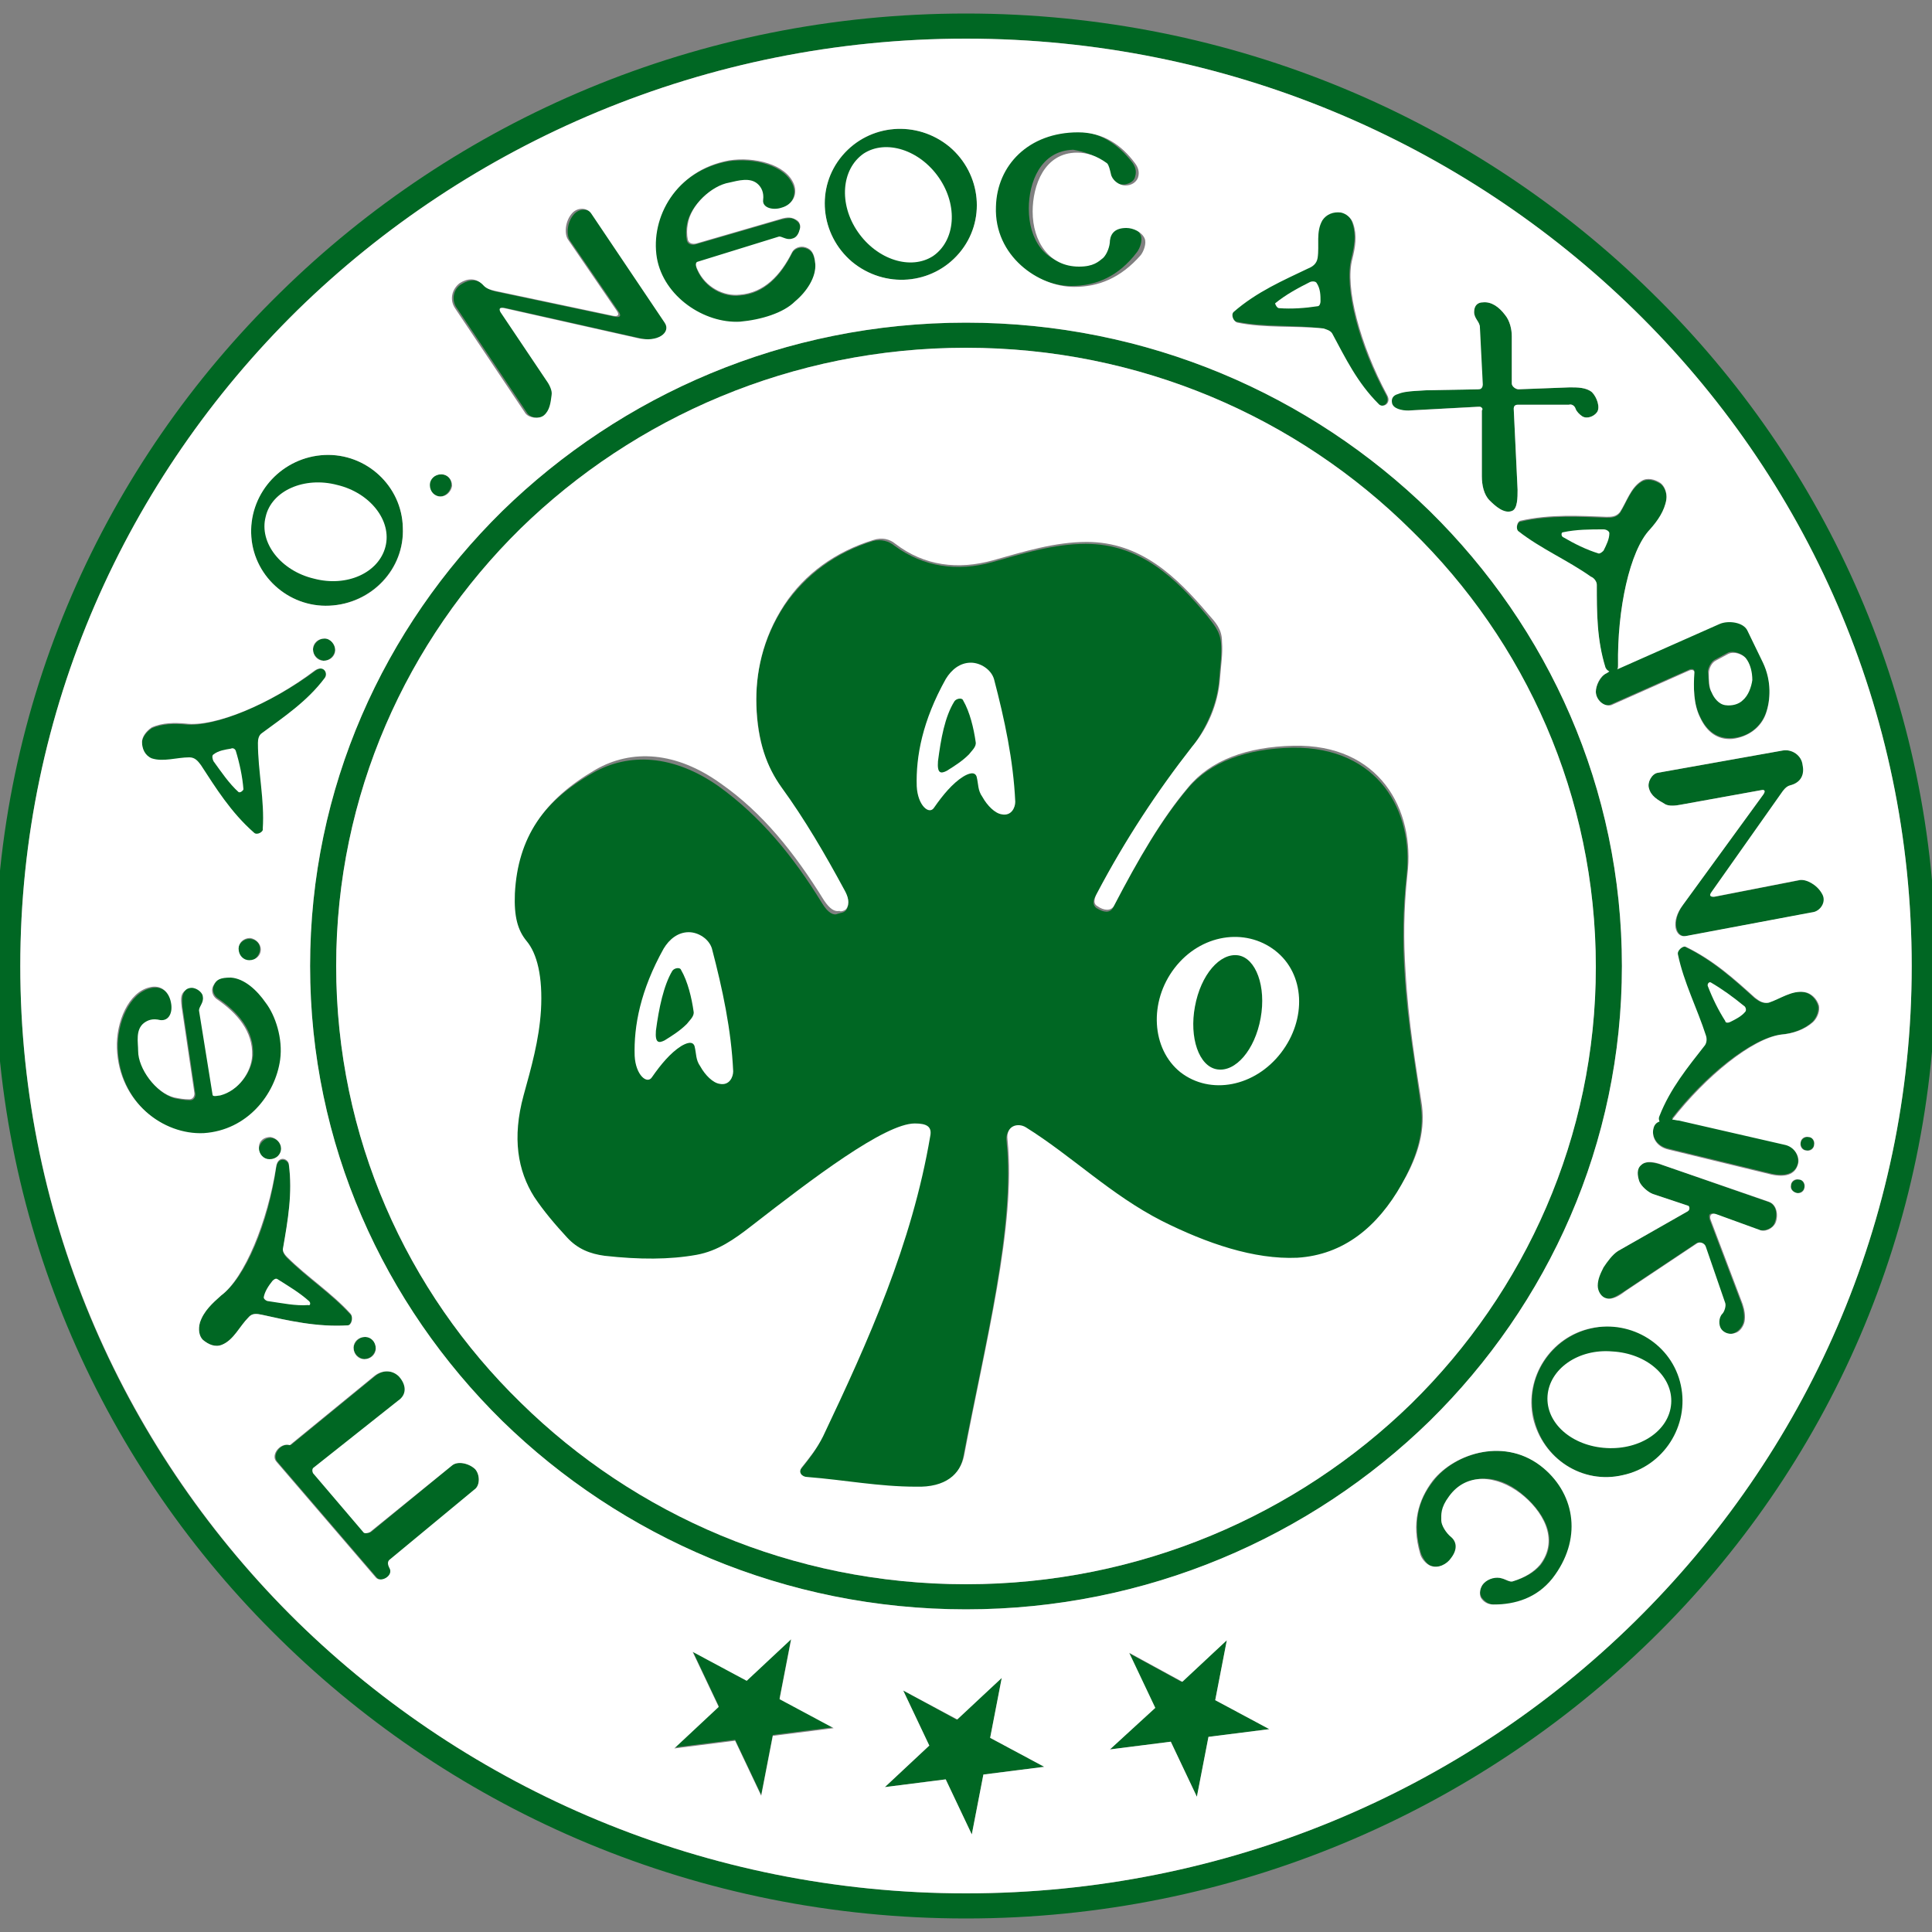 <?xml version="1.0" encoding="utf-8"?>
<!-- Generator: Adobe Illustrator 21.1.0, SVG Export Plug-In . SVG Version: 6.00 Build 0)  -->
<svg version="1.1"
	 id="svg2" xmlns:cc="http://creativecommons.org/ns#" xmlns:dc="http://purl.org/dc/elements/1.1/" xmlns:rdf="http://www.w3.org/1999/02/22-rdf-syntax-ns#" xmlns:svg="http://www.w3.org/2000/svg"
	 xmlns="http://www.w3.org/2000/svg" xmlns:xlink="http://www.w3.org/1999/xlink" x="0px" y="0px" viewBox="0 0 200 200"
	 style="enable-background:new 0 0 200 200;" xml:space="preserve">
<rect x="0" y="0" width="200" height="200" fill="#808080" stroke="none"/>
<style type="text/css">
	.st0{fill:#006723;}
	.st1{fill:#FFFFFF;}
</style>
<g>
	<path id="path5" class="st0" d="M46.8,151.7c0.6-0.5,1.8-0.2,2.4,0.4c0.5,0.5,0.5,1.6,0,2.1l-8.7,7.2c-0.3,0.2-0.3,0.5-0.1,0.9
		c0.5,0.8-0.9,1.6-1.4,1l-10.3-12c-0.6-0.7,0.4-2,1.4-1.7l8.8-7.2c0.8-0.6,1.8-0.6,2.5,0.1c0.8,0.9,0.8,1.9-0.1,2.5l-8.7,6.9
		c-0.2,0.1-0.2,0.4-0.1,0.6l5.2,6.1c0.1,0.2,0.5,0.1,0.7,0L46.8,151.7z"/>
	<path id="path7" class="st0" d="M37.8,138.4c-0.6,0-1.1,0.5-1.2,1.1c0,0.6,0.5,1.1,1.1,1.2c0.6,0,1.1-0.5,1.2-1.1
		C38.9,138.9,38.4,138.4,37.8,138.4z"/>
	<path id="path9" class="st0" d="M28,117.8c-0.6,0-1.1,0.5-1.2,1.1s0.5,1.1,1.1,1.2c0.6,0,1.1-0.5,1.2-1.1
		C29.1,118.3,28.6,117.8,28,117.8z"/>
	<path id="path11" class="st0" d="M25.8,97.2c-0.6,0-1.1,0.5-1.2,1.1c0,0.6,0.5,1.1,1.1,1.2c0.6,0,1.1-0.5,1.2-1.1
		C27,97.7,26.5,97.2,25.8,97.2z"/>
	<path id="path13" class="st0" d="M33.6,66.1c-0.6,0-1.1,0.5-1.2,1.1c0,0.6,0.5,1.1,1.1,1.2c0.6,0,1.1-0.5,1.2-1.1
		C34.7,66.7,34.2,66.1,33.6,66.1z"/>
	<path id="path15" class="st0" d="M45.6,49.1c-0.6,0-1.1,0.5-1.2,1.1c0,0.6,0.5,1.1,1.1,1.2c0.6,0,1.1-0.5,1.2-1.1
		C46.8,49.6,46.3,49.1,45.6,49.1z"/>
	<path id="path17" class="st0" d="M28.6,120.8c0.2-1.1,1.2-0.8,1.3-0.2c0.4,3-0.1,5.8-0.6,8.7c-0.1,0.3,0.2,0.7,0.4,0.9
		c2.1,2.1,4.6,3.7,6.6,5.9c0.3,0.3,0,1.1-0.3,1.1c-3.2,0.2-6.2-0.5-8.9-1.1c-0.5-0.1-1-0.2-1.4,0.3c-0.9,0.9-1.5,2.3-2.7,2.8
		c-0.7,0.3-1.4,0-2-0.5c-0.4-0.4-0.5-1.1-0.3-1.8c0.4-1.2,1.3-2,2.2-2.8C25.4,132.3,27.8,126.6,28.6,120.8L28.6,120.8z M28.2,132.7
		c0.1-0.2,0.4-0.3,0.5-0.2c1.2,0.6,2.3,1.4,3.3,2.3c0.1,0.1,0.1,0.5-0.1,0.5c-1.4,0-2.8-0.2-4.1-0.4c-0.2,0-0.5-0.2-0.5-0.4
		C27.4,133.7,27.8,133.2,28.2,132.7z"/>
	<path id="path19" class="st0" d="M32.7,69.4c0.9-0.6,1.4,0.3,1,0.8c-1.8,2.4-4.2,4-6.5,5.7c-0.3,0.2-0.4,0.6-0.4,1
		c0,3,0.7,5.9,0.5,8.9c0,0.4-0.7,0.8-1,0.5c-2.4-2.1-4-4.7-5.5-7c-0.3-0.4-0.6-0.8-1.2-0.8c-1.3,0-2.7,0.5-3.9,0.1
		c-0.7-0.3-1-1-1-1.7c0-0.5,0.4-1.1,1-1.5c1.1-0.5,2.4-0.5,3.5-0.4C22.2,75.3,28,72.9,32.7,69.4L32.7,69.4z M23.9,77.5
		c0.2,0,0.5,0,0.5,0.2c0.4,1.3,0.7,2.6,0.8,4c0,0.2-0.3,0.4-0.4,0.3c-1-0.9-1.8-2.1-2.6-3.2c-0.1-0.2-0.2-0.5,0-0.7
		C22.6,77.7,23.3,77.6,23.9,77.5L23.9,77.5z"/>
	<path id="path21" class="st0" d="M143.5,40.9c0.5,0.9-0.5,1.4-0.9,0.9c-2.2-2.2-3.4-4.7-4.8-7.3c-0.2-0.3-0.6-0.4-0.9-0.5
		c-2.9-0.4-6-0.1-8.9-0.7c-0.4-0.1-0.7-0.8-0.4-1.1c2.4-2.1,5.2-3.3,7.7-4.5c0.5-0.2,0.9-0.5,1-1.1c0.2-1.3-0.2-2.7,0.5-3.9
		c0.4-0.6,1.1-0.9,1.9-0.8c0.5,0.1,1.1,0.5,1.3,1.2c0.4,1.2,0.2,2.4-0.1,3.6C139.1,29.8,140.7,35.8,143.5,40.9L143.5,40.9z
		 M136.7,31.2c0,0.2-0.1,0.4-0.3,0.5c-1.3,0.2-2.7,0.3-4,0.2c-0.2,0-0.4-0.4-0.2-0.5c1.1-0.9,2.3-1.5,3.6-2.2
		c0.2-0.1,0.6-0.1,0.7,0.1C136.7,29.9,136.7,30.5,136.7,31.2z"/>
	<path id="path23" class="st0" d="M167.5,68.8c0,1.1-1.1,1-1.3,0.4c-0.9-2.9-0.9-5.7-0.9-8.6c0-0.3-0.3-0.7-0.6-0.8
		c-2.4-1.7-5.2-2.9-7.5-4.7c-0.3-0.2-0.2-1,0.2-1.1c3.1-0.7,6.2-0.5,8.9-0.4c0.5,0,1,0,1.4-0.5c0.7-1.1,1.1-2.5,2.2-3.2
		c0.6-0.4,1.4-0.2,2,0.2c0.4,0.3,0.7,1,0.6,1.7c-0.2,1.2-0.9,2.2-1.7,3.1C168.8,56.9,167.4,62.9,167.5,68.8z M166,57
		c-0.1,0.2-0.3,0.4-0.5,0.3c-1.3-0.4-2.5-1-3.7-1.7c-0.2-0.1-0.2-0.5,0-0.5c1.3-0.3,2.8-0.3,4.2-0.3c0.2,0,0.5,0.1,0.6,0.4
		C166.6,55.8,166.3,56.4,166,57L166,57z"/>
	<path id="path25" class="st0" d="M172.9,116c-0.7,0.8-1.5,0.1-1.2-0.5c1.1-2.8,2.9-5,4.7-7.3c0.2-0.3,0.2-0.7,0.1-1
		c-0.9-2.8-2.3-5.5-2.9-8.4c-0.1-0.4,0.5-0.9,0.8-0.8c2.9,1.4,5.1,3.4,7.2,5.3c0.4,0.3,0.8,0.6,1.4,0.5c1.2-0.4,2.4-1.3,3.7-1.1
		c0.7,0.1,1.3,0.7,1.5,1.4c0.1,0.5-0.1,1.2-0.6,1.7c-0.9,0.8-2.1,1.2-3.3,1.3C181.3,107.5,176.4,111.4,172.9,116L172.9,116z
		 M179.1,105.8c-0.2,0.1-0.5,0.1-0.6-0.1c-0.7-1.1-1.4-2.3-1.8-3.6c-0.1-0.2,0.2-0.5,0.3-0.4c1.2,0.6,2.4,1.5,3.4,2.4
		c0.2,0.1,0.3,0.5,0.2,0.6C180.2,105.2,179.6,105.5,179.1,105.8L179.1,105.8z"/>
	<path id="path27" class="st0" d="M19.3,102.4c0.2-0.2,0.6-0.3,0.9-0.2c0.4,0.1,0.9,0.5,0.9,0.9c0.1,0.6-0.4,1-0.4,1.4l1.4,8.7
		c0,0.3,0.6,0.1,0.8,0.1c1.9-0.5,3.2-2.4,3.3-4.1c0.1-2.5-1.5-4.4-3.7-5.9c-0.4-0.3-0.6-0.9-0.3-1.4c0.3-0.6,0.7-0.8,1.8-0.8
		c1.4,0.1,2.7,1.3,3.6,2.6c1,1.4,1.8,3.8,1.5,6.1c-0.5,3.6-3.4,7.3-7.9,7.6c-4.2,0.2-8.8-3.2-9-8.8c-0.1-2.7,1.2-5.8,3.4-6.3
		c1.2-0.3,2,0.5,2.2,1.6c0.2,1-0.2,1.9-1.1,1.8c-0.8-0.2-1.3,0-1.7,0.3c-0.9,0.7-0.6,2-0.6,2.9c0,1.8,1.8,4.3,3.7,4.8
		c0.5,0.1,1,0.2,1.6,0.2c0.4,0,0.6-0.4,0.5-0.8l-1.3-8.8C18.8,103.2,18.9,102.8,19.3,102.4z"/>
	<path id="path29" class="st0" d="M82.5,22.9c0.3,0.2,0.4,0.6,0.3,0.9c-0.1,0.4-0.3,0.9-0.8,1c-0.6,0.2-1.1-0.3-1.4-0.2l-8.4,2.6
		c-0.3,0.1-0.1,0.6,0,0.8c0.8,1.8,2.7,2.8,4.4,2.6c2.5-0.2,4.2-2,5.4-4.4c0.2-0.4,0.8-0.7,1.4-0.5c0.6,0.2,0.9,0.6,1,1.7
		c0.1,1.4-0.9,2.9-2.1,3.9c-1.3,1.2-3.6,1.9-5.8,2.1c-3.7,0.2-7.9-2.6-8.6-6.6c-0.7-4.2,2-9.1,7.5-10.1c2.6-0.4,5.9,0.4,6.7,2.5
		c0.4,1.1-0.2,2.1-1.3,2.4c-0.9,0.3-2,0-1.9-0.8c0.1-0.8-0.2-1.3-0.5-1.6c-0.8-0.8-2.1-0.4-3-0.2c-1.8,0.3-4,2.3-4.3,4.3
		c-0.1,0.5-0.1,1.1,0,1.6c0.1,0.4,0.5,0.5,0.9,0.4l8.6-2.5C81.7,22.5,82.1,22.5,82.5,22.9L82.5,22.9z"/>
	<path id="path31" class="st0" d="M33.6,47.1c-4.3,0.2-7.8,3.8-7.6,8.1c0.1,4.3,3.8,7.7,8.1,7.5c4.3-0.2,7.8-3.8,7.6-8.1
		C41.6,50.3,37.9,46.9,33.6,47.1z M34.9,50.1c-3.4-0.9-6.8,0.6-7.4,3.3c-0.7,2.7,1.6,5.6,5,6.4c3.4,0.9,6.8-0.6,7.4-3.3
		C40.5,53.9,38.3,51,34.9,50.1z"/>
	<path id="path33" class="st0" d="M98.3,15.2c-3.3-2.8-8.3-2.4-11.1,0.9c-2.8,3.3-2.3,8.2,1,11c3.3,2.8,8.3,2.4,11.1-0.9
		C102.1,22.9,101.6,18,98.3,15.2z M97.2,18.3c-2-2.9-5.5-4-7.8-2.5S86.8,21,88.8,24c2,2.9,5.5,4,7.8,2.5
		C98.9,24.9,99.2,21.3,97.2,18.3L97.2,18.3z"/>
	<path id="path35" class="st0" d="M168.1,152.7c4.2-0.9,7-5.1,6-9.3c-0.9-4.2-5.1-6.9-9.3-5.9c-4.2,0.9-7,5.1-6,9.3
		C159.7,151,163.8,153.7,168.1,152.7z M166.3,149.9c3.5,0.2,6.5-1.8,6.7-4.6c0.2-2.8-2.5-5.2-6.1-5.4c-3.5-0.2-6.5,1.8-6.7,4.6
		C160,147.3,162.8,149.7,166.3,149.9L166.3,149.9z"/>
	<path id="path37" class="st0" d="M47.8,29.4c0.8-0.5,1.7-0.6,2.5,0.3c0.3,0.3,0.7,0.4,1.1,0.5l12.3,2.6c0.6,0.1,0.6-0.2,0.3-0.6
		l-5-7.3c-0.4-0.6-0.3-1.9,0.4-2.7c0.6-0.7,1.6-0.6,2,0l7.6,11.2c0.7,1-0.7,2.1-2.8,1.6l-13.8-3.1c-0.4-0.1-0.6,0-0.4,0.4l4.7,7
		c0.3,0.4,0.7,1.1,0.6,1.6c-0.1,0.8-0.2,1.6-0.8,2.1c-0.5,0.4-1.5,0.3-1.9-0.2l-7.3-10.9C46.7,31.1,46.9,29.9,47.8,29.4L47.8,29.4z"
		/>
	<path id="path39" class="st0" d="M186.7,79.2c0.2,0.9-0.1,1.8-1.3,2.1c-0.4,0.1-0.7,0.5-0.9,0.8l-7.2,10.2c-0.4,0.5,0,0.6,0.4,0.5
		l8.7-1.7c0.7-0.1,1.8,0.5,2.3,1.4c0.5,0.8-0.1,1.7-0.8,1.9l-13.3,2.5c-1.1,0.2-1.6-1.5-0.4-3.2l8.3-11.4c0.3-0.4,0.2-0.6-0.2-0.5
		l-8.3,1.5c-0.5,0.1-1.3,0.2-1.7-0.1c-0.7-0.4-1.4-0.8-1.6-1.6c-0.2-0.6,0.3-1.5,0.9-1.6l12.9-2.3C185.5,77.5,186.5,78.2,186.7,79.2
		L186.7,79.2z"/>
	<path id="path41" class="st0" d="M114.3,16.8c0.3,0.2,0.3,0.7,0.4,1.1c0.2,0.6,0.8,1.2,1.5,1.2c0.6,0,1.2-0.3,1.3-0.8
		c0.2-0.6,0-1.1-0.3-1.5c-1.4-1.8-3.3-3.2-5.9-3.2c-5,0-8.3,3.4-8.5,7.7c-0.2,5.1,4.4,8.3,8.1,8.3c2.6,0,4.9-1,6.8-3.5
		c0.3-0.4,0.6-1.2,0.4-1.7c-0.3-0.8-1.2-1.1-1.9-1.1c-1,0-1.6,0.6-1.7,1.3c-0.1,0.6-0.3,1.5-0.7,1.8c-0.5,0.4-0.9,0.9-2.5,0.9
		c-3.1,0.1-4.8-2.5-4.8-5.7c0-2.7,1.2-6,4.6-6.1C112.2,15.7,113.2,16,114.3,16.8L114.3,16.8z"/>
	<path id="path43" class="st0" d="M156.6,163.7c-0.3,0.1-0.8-0.2-1.1-0.3c-0.6-0.2-1.4-0.1-1.9,0.5c-0.4,0.5-0.5,1.1-0.2,1.5
		c0.4,0.5,0.8,0.7,1.3,0.7c2.3,0.1,4.5-0.6,6.1-2.7c3.1-4,2.4-8.6-0.9-11.4c-3.9-3.3-9.3-1.6-11.5,1.3c-1.6,2-2.2,4.4-1.3,7.5
		c0.2,0.5,0.6,1.2,1.1,1.3c0.8,0.3,1.6-0.2,2.1-0.8c0.6-0.8,0.6-1.6,0-2.2c-0.5-0.4-1-1.2-1-1.7c0-0.6-0.1-1.3,0.8-2.5
		c1.9-2.5,5-2.3,7.4-0.3c2.1,1.7,4.1,4.6,2,7.4C158.8,162.8,157.9,163.3,156.6,163.7L156.6,163.7z"/>
	<path id="path45" class="st0" d="M153.2,33.9c0-0.6-0.6-0.9-0.6-1.6c0-0.7,0.4-1,0.9-1c0.9-0.1,1.7,0.5,2.3,1.3
		c0.5,0.6,0.7,1.5,0.7,2.2l0,4.9c0,0.3,0.4,0.6,0.7,0.6l5.3-0.2c0.8,0,1.7,0,2.3,0.5c0.5,0.5,0.9,1.6,0.5,2.1
		c-0.3,0.4-1,0.7-1.5,0.4c-0.3-0.2-0.6-0.5-0.7-0.8c-0.1-0.3-0.4-0.5-0.7-0.4l-5.3,0c-0.3,0-0.4,0.2-0.4,0.4l0.4,8.4
		c0,0.8,0,2-0.6,2.2c-0.8,0.3-1.7-0.5-2.3-1.1c-0.6-0.6-0.8-1.6-0.8-2.5l0-6.8c0-0.2-0.3-0.4-0.4-0.4l-7.4,0.4
		c-0.7,0-1.6-0.2-1.7-0.8c-0.1-0.5,0.2-0.8,0.6-0.9c0.5-0.2,0.9-0.3,3-0.4l5.4-0.1c0.3,0,0.4-0.3,0.4-0.5L153.2,33.9L153.2,33.9z"/>
	<path id="path47" class="st0" d="M166.3,69.7c-0.6,0.3-1.1,1.3-1.1,1.9c0,0.8,0.8,1.7,1.6,1.3l8.1-3.6c0.3-0.1,0.5,0,0.5,0.2
		c-0.1,1.7-0.1,3.3,0.6,4.7c0.7,1.5,1.8,2.3,3.3,2.2c1.7-0.1,3-1.2,3.5-2.6c0.5-1.4,0.6-3.5-0.3-5.3l-1.6-3.3
		c-0.4-0.9-2-1.1-2.9-0.7L166.3,69.7L166.3,69.7z M177.5,68.3l1.3-0.7c0.5-0.3,1.4,0,1.8,0.4c0.5,0.6,0.8,1.5,0.7,2.3
		c0,0.8-0.4,1.6-1,2.1c-0.5,0.4-1.2,0.5-1.8,0.5c-0.7-0.1-1.1-0.8-1.4-1.4c-0.3-0.5-0.2-1.4-0.3-2C176.8,69.2,177.1,68.5,177.5,68.3
		z"/>
	<path id="path49" class="st0" d="M173.7,115.9c-1.1-0.3-2.2-0.1-2.5,0.7c-0.3,0.9,0.2,2,1.5,2.3l10.7,2.6c1.4,0.3,2.4,0,2.7-1
		c0.2-0.8-0.4-1.9-1.4-2.1L173.7,115.9L173.7,115.9z M187.2,117.7c-0.4,0-0.7,0.2-0.8,0.6c0,0.4,0.2,0.7,0.6,0.8
		c0.4,0,0.7-0.2,0.8-0.6C187.8,118.1,187.6,117.7,187.2,117.7L187.2,117.7z M186.2,122.1c-0.4,0-0.7,0.2-0.8,0.6
		c0,0.4,0.2,0.7,0.6,0.8c0.4,0,0.7-0.2,0.8-0.6C186.8,122.5,186.6,122.1,186.2,122.1z"/>
	<path id="path51" class="st0" d="M172.1,120.6c-0.7-0.2-1.7-0.5-2.2,0c-0.5,0.4-0.4,1.1-0.2,1.7c0.2,0.5,0.9,1.2,1.4,1.3l3.6,1.2
		c0.2,0.1,0.3,0.5,0,0.6l-7.2,4.1c-0.7,0.4-1.2,1-1.6,1.7c-0.3,0.6-0.6,1.2-0.6,1.9c0,0.6,0.4,1.2,0.9,1.3c0.6,0.2,1.4-0.4,1.9-0.7
		l7.5-5c0.3-0.2,0.8,0,0.9,0.4l2,5.8c0.1,0.3-0.1,0.9-0.3,1.1c-0.5,0.4-0.5,1.2-0.1,1.6c0.3,0.4,1,0.6,1.4,0.4
		c0.5-0.2,0.9-0.7,1-1.2c0.1-0.6,0-1.2-0.2-1.8l-3.3-8.7c-0.2-0.6,0-0.8,0.6-0.6l4.4,1.6c0.6,0.2,1.5-0.1,1.7-0.7
		c0.3-0.7,0.3-1.9-0.7-2.2L172.1,120.6z"/>
	<path id="path53" class="st0" d="M82.9,152.1c-0.4,0.6,0,1,0.6,1c3.8,0.3,7.4,1,11.2,1c3.1,0,4.6-1.3,5-3.2
		c2.2-11.6,5.4-23.8,4.5-32.7c-0.2-1.5,1.1-1.8,1.9-1.3c4.8,3,8.8,7,14.1,9.7c4.6,2.3,9.5,4.1,14,3.8c4.8-0.3,8.4-3.2,10.8-7.6
		c1.3-2.4,2.5-5.1,2.1-8.2c-0.5-3.9-1.4-8.5-1.7-13.9c-0.2-3.1-0.2-6.3,0.2-10c0.8-6.7-2.9-13.4-11.8-13.3
		c-4.8,0.1-8.6,1.5-10.9,4.3c-2.7,3.2-5.1,7.3-7.7,12.3c-0.3,0.5-0.9,0.5-1.7,0c-0.4-0.3-0.4-0.8,0-1.4c2.9-5.5,6.2-10.5,9.8-15.1
		c1.5-2,2.7-4.5,2.9-7.1c0.1-1.4,0.3-2.5,0.2-3.8c-0.1-1.3-0.8-2-1.4-2.8c-3.3-4-7-7.5-12.6-7.5c-3.3,0-6.5,1-9.7,1.9
		c-3.6,1-7.1,0.5-10.1-1.7C92,56,91.2,55.8,90.4,56c-3.9,1.2-7,3.5-9.2,6.7c-2.3,3.5-3,7.1-2.9,10.4c0.2,3.8,1.1,6.4,2.6,8.5
		c2.4,3.3,4.5,6.9,6.5,10.6c0.4,0.7,0.6,1.4,0.2,2c-0.2,0.3-0.6,0.3-0.9,0.4c-0.4,0.2-1-0.1-1.6-1.1c-3-4.9-6.4-9-10.7-12.1
		c-4.7-3.3-9.3-3.5-13-1.4c-5.3,3-8,7-8.3,12.8c-0.1,2.4,0.3,3.8,1.2,4.9c1.1,1.3,1.7,3.8,1.5,7.2c-0.2,3-1,5.9-1.8,8.8
		c-1.2,4.4-0.6,7.8,1.1,10.5c1,1.5,2.2,2.8,3.4,4.2c1.1,1.2,2.4,1.7,3.9,1.9c3.5,0.4,6.7,0.4,9.5-0.1c2.2-0.4,4-1.6,5.7-3
		c6.3-4.9,13.8-10.6,16.9-10.6c1.2,0,1.8,0.3,1.6,1.3c-2,11.2-6.4,21.2-11.1,31.1C84.5,150.1,83.7,151.1,82.9,152.1L82.9,152.1z"/>
	<path class="st1" d="M132,98.4c-3.1-2.4-7.7-1.7-10.4,1.8c-2.7,3.5-2.4,8.4,0.6,10.8c3.1,2.4,7.7,1.5,10.4-2
		C135.3,105.5,135.1,100.8,132,98.4z M130.5,105.4c-0.6,3.3-2.6,5.6-4.5,5.3c-1.9-0.3-2.9-3.3-2.3-6.5c0.6-3.3,2.6-5.6,4.5-5.3
		C130,99.2,131.1,102.1,130.5,105.4z"/>
	<path id="path57" class="st1" d="M94.9,81.4c0.1,2,1.3,3,1.8,2.2c0.9-1.3,1.9-2.5,3-3.2c0.5-0.3,1.2-0.6,1.4,0
		c0.2,0.8,0.1,1.4,0.6,2.1c0.5,0.9,1.3,1.7,2,1.8c1,0.2,1.4-0.7,1.4-1.3c-0.2-4.3-1.1-8.5-2.2-12.7c-0.3-1-1.4-1.7-2.4-1.7
		c-1.1,0-2,0.7-2.6,1.7C95.5,74.6,94.8,78.3,94.9,81.4z M98.8,72.6c0.2-0.3,0.8-0.4,0.9-0.1c0.7,1.2,1.1,2.9,1.3,4.3
		c0.1,0.5-0.4,0.9-0.7,1.3c-0.7,0.7-1.5,1.2-2.3,1.7c-0.6,0.3-1,0.3-0.9-1C97.4,76.5,97.8,74.2,98.8,72.6L98.8,72.6z"/>
	<path id="path59" class="st1" d="M65.7,109.3c0.1,2,1.3,3,1.8,2.2c0.9-1.3,1.9-2.5,3-3.2c0.5-0.3,1.2-0.6,1.4,0
		c0.2,0.8,0.1,1.4,0.6,2.1c0.5,0.9,1.3,1.7,2,1.8c1,0.2,1.4-0.7,1.4-1.3c-0.2-4.3-1.1-8.5-2.2-12.7c-0.3-1-1.4-1.7-2.4-1.7
		c-1.1,0-2,0.7-2.6,1.7C66.3,102.5,65.6,106.2,65.7,109.3L65.7,109.3z M69.6,100.5c0.2-0.3,0.8-0.4,0.9-0.1c0.7,1.2,1.1,2.9,1.3,4.3
		c0.1,0.5-0.4,0.9-0.7,1.3c-0.7,0.7-1.5,1.2-2.3,1.7c-0.6,0.3-1,0.3-0.9-1C68.2,104.4,68.7,102,69.6,100.5z"/>
	<path id="path61" class="st0" d="M81.9,169.6l-1.2,6.2l5.6,3l-6.3,0.8l-1.2,6.2l-2.7-5.7l-6.3,0.8l4.6-4.3l-2.7-5.7l5.5,3
		L81.9,169.6L81.9,169.6z"/>
	<path id="path63" class="st0" d="M103.7,173.7l-1.2,6.2l5.6,3l-6.3,0.8l-1.2,6.2l-2.7-5.7l-6.3,0.8l4.6-4.3l-2.7-5.7l5.5,3
		L103.7,173.7L103.7,173.7z"/>
	<path id="path65" class="st0" d="M127,169.8l-1.2,6.2l5.6,3l-6.3,0.8l-1.2,6.2l-2.7-5.7l-6.3,0.8l4.6-4.3l-2.7-5.7l5.5,3L127,169.8
		L127,169.8z"/>
	<path id="path67" class="st0" d="M100,36c-18,0-34.3,7.2-46.1,18.7C42.1,66.3,34.8,82.3,34.8,100c0,17.7,7.3,33.7,19.1,45.2
		C65.7,156.8,82,164,100,164s34.3-7.2,46.1-18.7c11.8-11.6,19.1-27.6,19.1-45.2c0-17.7-7.3-33.7-19.1-45.2C134.3,43.2,118,36,100,36
		L100,36z M52,52.9c12.3-12,29.2-19.5,48-19.5s35.7,7.5,48,19.5c12.3,12.1,19.9,28.7,19.9,47.1s-7.6,35-19.9,47.1
		c-12.3,12-29.2,19.5-48,19.5s-35.7-7.5-48-19.5C39.7,135,32.1,118.4,32.1,100S39.7,65,52,52.9L52,52.9z"/>
	<path id="path69" class="st0" d="M100,4C73,4,48.5,14.8,30.8,32.1C13.1,49.5,2.1,73.5,2.1,100s10.9,50.5,28.7,67.9
		C48.5,185.2,73,196,100,196s51.5-10.7,69.2-28.1c17.7-17.4,28.7-41.4,28.7-67.9s-10.9-50.5-28.7-67.9C151.5,14.8,127,4,100,4z
		 M29,30.3C47.2,12.4,72.3,1.4,100,1.4s52.8,11,71,28.9c18.2,17.8,29.4,42.5,29.4,69.7s-11.2,51.9-29.4,69.7
		c-18.2,17.8-43.3,28.9-71,28.9s-52.8-11-71-28.9C10.8,151.9-0.5,127.2-0.5,100S10.8,48.1,29,30.3L29,30.3z"/>
	<path id="path71" class="st1" d="M100,36c-18,0-34.3,7.2-46.1,18.7C42.1,66.3,34.8,82.3,34.8,100c0,17.7,7.3,33.7,19.1,45.2
		C65.7,156.8,82,164,100,164s34.3-7.2,46.1-18.7c11.8-11.6,19.1-27.6,19.1-45.2c0-17.7-7.3-33.7-19.1-45.2C134.3,43.2,118,36,100,36
		L100,36z M87.6,94.1c0.4-0.6,0.2-1.3-0.2-2c-2-3.7-4.1-7.3-6.5-10.6c-1.5-2.1-2.5-4.7-2.6-8.5c-0.1-3.2,0.6-6.9,2.9-10.4
		c2.1-3.2,5.3-5.5,9.2-6.7c0.9-0.3,1.7-0.1,2.3,0.4c3,2.3,6.5,2.7,10.1,1.7c3.2-0.9,6.4-1.9,9.7-1.9c5.6,0,9.3,3.6,12.6,7.5
		c0.7,0.8,1.4,1.5,1.4,2.8c0.1,1.3-0.1,2.4-0.2,3.8c-0.2,2.7-1.3,5.2-2.9,7.1c-3.6,4.6-6.9,9.6-9.8,15.1c-0.4,0.7-0.4,1.2,0,1.4
		c0.7,0.5,1.4,0.5,1.7,0c2.6-5,5-9.1,7.7-12.3c2.3-2.8,6.1-4.2,10.9-4.3c8.9-0.2,12.6,6.6,11.8,13.3c-0.4,3.7-0.4,6.9-0.2,10
		c0.3,5.4,1.1,10,1.7,13.9c0.4,3.1-0.7,5.8-2.1,8.2c-2.5,4.4-6,7.3-10.8,7.6c-4.5,0.2-9.4-1.5-14-3.8c-5.3-2.7-9.3-6.7-14.1-9.7
		c-0.8-0.5-2.1-0.2-1.9,1.3c0.9,8.9-2.3,21-4.5,32.7c-0.4,1.9-1.9,3.3-5,3.2c-3.8,0-7.4-0.7-11.2-1c-0.6,0-1-0.5-0.6-1
		c0.8-1,1.6-2,2.2-3.2c4.7-9.9,9.2-19.9,11.1-31.1c0.2-1-0.4-1.3-1.6-1.3c-3.1,0-10.6,5.7-16.9,10.6c-1.8,1.4-3.5,2.6-5.7,3
		c-2.8,0.5-5.9,0.5-9.5,0.1c-1.5-0.2-2.8-0.7-3.9-1.9c-1.2-1.3-2.4-2.7-3.4-4.2c-1.7-2.7-2.3-6.1-1.1-10.5c0.8-2.9,1.6-5.7,1.8-8.8
		c0.2-3.5-0.4-5.9-1.5-7.2c-0.9-1.1-1.3-2.5-1.2-4.9c0.3-5.8,3-9.7,8.3-12.8c3.8-2.2,8.4-1.9,13,1.4c4.3,3,7.6,7.1,10.7,12.1
		c0.6,0.9,1.1,1.2,1.6,1.1C87,94.4,87.4,94.3,87.6,94.1L87.6,94.1z"/>
	<path id="path73" class="st1" d="M100,166.6c-18.7,0-35.7-7.5-48-19.5C39.7,135,32.1,118.4,32.1,100S39.7,65,52,52.9
		c12.3-12,29.2-19.5,48-19.5s35.7,7.5,48,19.5c12.3,12.1,19.9,28.7,19.9,47.1s-7.6,35-19.9,47.1C135.7,159.1,118.7,166.6,100,166.6
		L100,166.6z M68.8,33.4c0.7,1-0.7,2.1-2.8,1.6l-13.8-3.1c-0.4-0.1-0.6,0-0.4,0.4l4.7,7c0.3,0.4,0.7,1.1,0.6,1.6
		c-0.1,0.8-0.2,1.6-0.8,2.1c-0.5,0.4-1.5,0.3-1.9-0.2l-7.3-10.9c-0.6-0.9-0.3-2,0.5-2.6c0.8-0.5,1.7-0.6,2.5,0.3
		c0.3,0.3,0.7,0.4,1.1,0.5l12.3,2.6c0.6,0.1,0.6-0.2,0.3-0.6l-5-7.3c-0.4-0.6-0.3-1.9,0.4-2.7c0.6-0.7,1.6-0.6,2,0L68.8,33.4
		L68.8,33.4z M26.3,86.2c-2.4-2.1-4-4.7-5.5-7c-0.3-0.4-0.6-0.8-1.2-0.8c-1.3,0-2.7,0.5-3.9,0.1c-0.7-0.3-1-1-1-1.7
		c0-0.5,0.4-1.1,1-1.5c1.1-0.5,2.4-0.5,3.5-0.4c3,0.4,8.8-2,13.4-5.5c0.9-0.6,1.4,0.3,1,0.8c-1.8,2.4-4.2,4-6.5,5.7
		c-0.3,0.2-0.4,0.6-0.4,1c0,3,0.7,5.9,0.5,8.9C27.3,86.1,26.6,86.5,26.3,86.2z M49.1,154.2l-8.7,7.2c-0.3,0.2-0.3,0.5-0.1,0.9
		c0.5,0.8-0.9,1.6-1.4,1l-10.3-12c-0.6-0.7,0.4-2,1.4-1.7l8.8-7.2c0.8-0.6,1.8-0.6,2.5,0.1c0.8,0.9,0.8,1.9-0.1,2.5l-8.7,6.9
		c-0.2,0.1-0.2,0.4-0.1,0.6l5.2,6.1c0.1,0.2,0.5,0.1,0.7,0l8.5-6.9c0.6-0.5,1.8-0.2,2.4,0.4C49.7,152.7,49.7,153.8,49.1,154.2z
		 M30.8,167.9C48.5,185.2,73,196,100,196s51.5-10.7,69.2-28.1c17.7-17.4,28.7-41.4,28.7-67.9s-10.9-50.5-28.7-67.9
		C151.5,14.8,127,4,100,4S48.5,14.8,30.8,32.1C13.1,49.5,2.1,73.5,2.1,100S13.1,150.5,30.8,167.9z M153.2,42.1l-7.4,0.4
		c-0.7,0-1.6-0.2-1.7-0.8c-0.1-0.5,0.2-0.8,0.6-0.9c0.5-0.2,0.9-0.3,3-0.4l5.4-0.1c0.3,0,0.4-0.3,0.4-0.5l-0.3-5.9
		c0-0.6-0.6-0.9-0.6-1.6c0-0.7,0.4-1,0.9-1c0.9-0.1,1.7,0.5,2.3,1.3c0.5,0.6,0.7,1.5,0.7,2.2l0,4.9c0,0.3,0.4,0.6,0.7,0.6l5.3-0.2
		c0.8,0,1.7,0,2.3,0.5c0.5,0.5,0.9,1.6,0.5,2.1c-0.3,0.4-1,0.7-1.5,0.4c-0.3-0.2-0.6-0.5-0.7-0.8c-0.1-0.3-0.4-0.5-0.7-0.4l-5.3,0
		c-0.3,0-0.4,0.2-0.4,0.4l0.4,8.4c0,0.8,0,2-0.6,2.2c-0.8,0.3-1.7-0.5-2.3-1.1c-0.6-0.6-0.8-1.6-0.8-2.5l0-6.8
		C153.6,42.3,153.3,42.1,153.2,42.1L153.2,42.1z M128.1,33.4c-0.4-0.1-0.7-0.8-0.4-1.1c2.4-2.1,5.2-3.3,7.7-4.5
		c0.5-0.2,0.9-0.5,1-1.1c0.2-1.3-0.2-2.7,0.5-3.9c0.4-0.6,1.1-0.9,1.9-0.8c0.5,0.1,1.1,0.5,1.3,1.2c0.4,1.2,0.2,2.4-0.1,3.6
		c-0.8,2.9,0.8,8.9,3.6,14.1c0.5,0.9-0.5,1.4-0.9,0.9c-2.2-2.2-3.4-4.7-4.8-7.3c-0.2-0.3-0.6-0.4-0.9-0.5
		C134,33.7,131,34,128.1,33.4L128.1,33.4z M153.6,163.9c0.5-0.5,1.3-0.7,1.9-0.5c0.4,0.1,0.8,0.4,1.1,0.3c1.3-0.4,2.2-1,2.8-1.7
		c2.1-2.7,0.2-5.7-2-7.4c-2.5-1.9-5.6-2.2-7.4,0.3c-0.9,1.2-0.8,1.9-0.8,2.5c0,0.5,0.5,1.3,1,1.7c0.6,0.5,0.7,1.3,0,2.2
		c-0.4,0.6-1.3,1.1-2.1,0.8c-0.5-0.2-1-0.8-1.1-1.3c-0.9-3.1-0.2-5.5,1.3-7.5c2.3-2.9,7.6-4.6,11.5-1.3c3.3,2.8,4,7.4,0.9,11.4
		c-1.6,2-3.8,2.7-6.1,2.7c-0.5,0-1-0.2-1.3-0.7C153.1,165,153.2,164.3,153.6,163.9L153.6,163.9z M38.9,139.6c0,0.6-0.5,1.1-1.2,1.1
		c-0.6,0-1.1-0.5-1.1-1.2c0-0.6,0.5-1.1,1.2-1.1C38.4,138.4,38.9,138.9,38.9,139.6z M36,137.2c-3.2,0.2-6.2-0.5-8.9-1.1
		c-0.5-0.1-1-0.2-1.4,0.3c-0.9,0.9-1.5,2.3-2.7,2.8c-0.7,0.3-1.4,0-2-0.5c-0.4-0.4-0.5-1.1-0.3-1.8c0.4-1.2,1.3-2,2.2-2.8
		c2.4-1.8,4.8-7.6,5.7-13.4c0.2-1.1,1.2-0.8,1.3-0.2c0.4,3-0.1,5.8-0.6,8.7c-0.1,0.3,0.2,0.7,0.4,0.9c2.1,2.1,4.6,3.7,6.6,5.9
		C36.6,136.4,36.4,137.2,36,137.2L36,137.2z M34.7,67.3c0,0.6-0.5,1.1-1.2,1.1c-0.6,0-1.1-0.5-1.1-1.2c0-0.6,0.5-1.1,1.2-1.1
		C34.2,66.1,34.7,66.7,34.7,67.3z M34.1,62.7c-4.3,0.2-8-3.2-8.1-7.5c-0.1-4.3,3.3-7.9,7.6-8.1c4.3-0.2,8,3.2,8.1,7.5
		C41.9,58.9,38.5,62.5,34.1,62.7z M165.2,71.6c0-0.6,0.4-1.6,1.1-1.9l0.3-0.2c-0.2-0.1-0.3-0.2-0.4-0.4c-0.9-2.9-0.9-5.7-0.9-8.6
		c0-0.3-0.3-0.7-0.6-0.8c-2.4-1.7-5.2-2.9-7.5-4.7c-0.3-0.2-0.2-1,0.2-1.1c3.1-0.7,6.2-0.5,8.9-0.4c0.5,0,1,0,1.4-0.5
		c0.7-1.1,1.1-2.5,2.2-3.2c0.6-0.4,1.4-0.2,2,0.2c0.4,0.3,0.7,1,0.6,1.7c-0.2,1.2-0.9,2.2-1.7,3.1c-2.1,2.2-3.4,8.3-3.3,14.1
		c0,0.2,0,0.3-0.1,0.4l10.6-4.7c0.9-0.4,2.5-0.2,2.9,0.7l1.6,3.3c0.9,1.9,0.8,3.9,0.3,5.3c-0.5,1.4-1.8,2.4-3.5,2.6
		c-1.5,0.1-2.6-0.7-3.3-2.2c-0.7-1.4-0.7-3.1-0.6-4.7c0-0.2-0.2-0.3-0.5-0.2l-8.1,3.6C166,73.2,165.2,72.4,165.2,71.6L165.2,71.6z
		 M167.5,129.5l7.2-4.1c0.3-0.2,0.2-0.6,0-0.6l-3.6-1.2c-0.5-0.2-1.2-0.8-1.4-1.3c-0.2-0.6-0.3-1.3,0.2-1.7c0.5-0.5,1.5-0.3,2.2,0
		l11,3.8c0.9,0.3,1,1.5,0.7,2.2c-0.3,0.6-1.1,1-1.7,0.7l-4.4-1.6c-0.5-0.2-0.8,0.1-0.6,0.6l3.3,8.7c0.2,0.6,0.3,1.2,0.2,1.8
		c-0.1,0.5-0.5,1.1-1,1.2c-0.5,0.2-1.1,0-1.4-0.4c-0.3-0.4-0.3-1.2,0.1-1.6c0.2-0.2,0.4-0.8,0.3-1.1l-2-5.8
		c-0.1-0.4-0.6-0.6-0.9-0.4l-7.5,5c-0.5,0.4-1.3,0.9-1.9,0.7c-0.5-0.1-0.9-0.7-0.9-1.3c0-0.7,0.3-1.3,0.6-1.9
		C166.4,130.6,166.9,129.9,167.5,129.5L167.5,129.5z M158.7,146.8c-0.9-4.2,1.8-8.4,6-9.3c4.2-0.9,8.4,1.7,9.3,5.9
		c0.9,4.2-1.8,8.4-6,9.3C163.8,153.7,159.7,151,158.7,146.8z M76.6,33.3c-3.7,0.2-7.9-2.6-8.6-6.6c-0.7-4.2,2-9.1,7.5-10.1
		c2.6-0.4,5.9,0.4,6.7,2.5c0.4,1.1-0.2,2.1-1.3,2.4c-0.9,0.3-2,0-1.9-0.8c0.1-0.8-0.2-1.3-0.5-1.6c-0.8-0.8-2.1-0.4-3-0.2
		c-1.8,0.3-4,2.3-4.3,4.3c-0.1,0.5-0.1,1.1,0,1.6c0.1,0.4,0.5,0.5,0.9,0.4l8.6-2.5c0.9-0.3,1.3-0.2,1.8,0.1c0.3,0.2,0.4,0.6,0.3,0.9
		c-0.1,0.4-0.3,0.9-0.8,1c-0.6,0.2-1.1-0.3-1.4-0.2l-8.4,2.6c-0.3,0.1-0.1,0.6,0,0.8c0.8,1.8,2.7,2.8,4.4,2.6c2.5-0.2,4.2-2,5.4-4.4
		c0.2-0.4,0.8-0.7,1.4-0.5c0.6,0.2,0.9,0.6,1,1.7c0.1,1.4-0.9,2.9-2.1,3.9C81.1,32.4,78.8,33.1,76.6,33.3L76.6,33.3z M99.3,26.2
		c-2.8,3.3-7.7,3.7-11.1,0.9c-3.3-2.8-3.8-7.7-1-11c2.8-3.3,7.7-3.7,11.1-0.9C101.6,18,102.1,22.9,99.3,26.2z M29,109.7
		c-0.5,3.6-3.4,7.3-7.9,7.6c-4.2,0.2-8.8-3.2-9-8.8c-0.1-2.7,1.2-5.8,3.4-6.3c1.2-0.3,2,0.5,2.2,1.6c0.2,1-0.2,1.9-1.1,1.8
		c-0.8-0.2-1.3,0-1.7,0.3c-0.9,0.7-0.6,2-0.6,2.9c0,1.8,1.8,4.3,3.7,4.8c0.5,0.1,1,0.2,1.6,0.2c0.4,0,0.6-0.4,0.5-0.8l-1.3-8.8
		c-0.1-0.9-0.1-1.3,0.4-1.7c0.2-0.2,0.6-0.3,0.9-0.2c0.4,0.1,0.9,0.5,0.9,0.9c0.1,0.6-0.4,1-0.4,1.4l1.4,8.7c0,0.3,0.6,0.1,0.8,0.1
		c1.9-0.5,3.2-2.4,3.3-4.1c0.1-2.5-1.5-4.4-3.7-5.9c-0.4-0.3-0.6-0.9-0.3-1.4c0.3-0.6,0.7-0.8,1.8-0.8c1.4,0.1,2.7,1.3,3.6,2.6
		C28.5,105.1,29.3,107.5,29,109.7L29,109.7z M27,98.3c0,0.6-0.5,1.1-1.2,1.1c-0.6,0-1.1-0.5-1.1-1.2c0-0.6,0.5-1.1,1.2-1.1
		C26.5,97.2,27,97.7,27,98.3z M29.1,118.9c0,0.6-0.5,1.1-1.2,1.1c-0.6,0-1.1-0.5-1.1-1.2s0.5-1.1,1.2-1.1
		C28.6,117.8,29.1,118.3,29.1,118.9z M77.3,174l4.6-4.3l-1.2,6.2l5.6,3l-6.3,0.8l-1.2,6.2l-2.7-5.7l-6.3,0.8l4.6-4.3l-2.7-5.7
		L77.3,174L77.3,174z M99.1,178l4.6-4.3l-1.2,6.2l5.6,3l-6.3,0.8l-1.2,6.2l-2.7-5.7l-6.3,0.8l4.6-4.3l-2.7-5.7L99.1,178L99.1,178z
		 M119.6,176.8l-2.7-5.7l5.5,3l4.6-4.3l-1.2,6.2l5.6,3l-6.3,0.8l-1.2,6.2l-2.7-5.7l-6.3,0.8L119.6,176.8L119.6,176.8z M172.7,119
		c-1.3-0.3-1.8-1.4-1.5-2.3c0.1-0.3,0.3-0.5,0.6-0.6c-0.1-0.2-0.1-0.4,0-0.6c1.1-2.8,2.9-5,4.7-7.3c0.2-0.3,0.2-0.7,0.1-1
		c-0.9-2.8-2.3-5.5-2.9-8.4c-0.1-0.4,0.5-0.9,0.8-0.8c2.9,1.4,5.1,3.4,7.2,5.3c0.4,0.3,0.8,0.6,1.4,0.5c1.2-0.4,2.4-1.3,3.7-1.1
		c0.7,0.1,1.3,0.7,1.5,1.4c0.1,0.5-0.1,1.2-0.6,1.7c-0.9,0.8-2.1,1.2-3.3,1.3c-3,0.4-7.8,4.3-11.3,8.8c0.2,0,0.5,0.1,0.7,0.1
		l10.9,2.5c1.1,0.2,1.7,1.3,1.4,2.1c-0.3,1-1.3,1.3-2.7,1L172.7,119L172.7,119z M186.4,118.3c0-0.4,0.4-0.7,0.8-0.6
		c0.4,0,0.7,0.4,0.6,0.8c0,0.4-0.4,0.7-0.8,0.6C186.6,119.1,186.3,118.7,186.4,118.3L186.4,118.3z M185.4,122.7
		c0-0.4,0.4-0.7,0.8-0.6c0.4,0,0.7,0.4,0.6,0.8c0,0.4-0.4,0.7-0.8,0.6C185.6,123.4,185.3,123.1,185.4,122.7z M174.2,93.7l8.3-11.4
		c0.3-0.4,0.2-0.6-0.2-0.5l-8.3,1.5c-0.5,0.1-1.3,0.2-1.7-0.1c-0.7-0.4-1.4-0.8-1.6-1.6c-0.2-0.6,0.3-1.5,0.9-1.6l12.9-2.3
		c1-0.2,2,0.5,2.1,1.5c0.2,0.9-0.1,1.8-1.3,2.1c-0.4,0.1-0.7,0.5-0.9,0.8l-7.2,10.2c-0.4,0.5,0,0.6,0.4,0.5l8.7-1.7
		c0.7-0.1,1.8,0.5,2.3,1.4c0.5,0.8-0.1,1.7-0.8,1.9l-13.3,2.5C173.4,97.1,172.9,95.4,174.2,93.7L174.2,93.7z M111.2,29.7
		c-3.7,0-8.3-3.2-8.1-8.3c0.1-4.3,3.4-7.7,8.5-7.7c2.6,0,4.5,1.3,5.9,3.2c0.3,0.4,0.5,0.9,0.3,1.5c-0.2,0.5-0.7,0.8-1.3,0.8
		c-0.7,0-1.4-0.6-1.5-1.2c-0.1-0.4-0.2-0.9-0.4-1.1c-1.1-0.8-2.1-1.1-3.1-1.1c-3.4,0-4.6,3.4-4.6,6.1c0,3.1,1.7,5.7,4.8,5.7
		c1.5,0,2-0.5,2.5-0.9c0.4-0.4,0.7-1.2,0.7-1.8c0.1-0.8,0.6-1.3,1.7-1.3c0.7,0,1.6,0.4,1.9,1.1c0.2,0.5-0.1,1.3-0.4,1.7
		C116,28.8,113.7,29.7,111.2,29.7L111.2,29.7z M45.6,51.4c-0.6,0-1.1-0.5-1.1-1.2c0-0.6,0.5-1.1,1.2-1.1c0.6,0,1.1,0.5,1.1,1.2
		C46.7,50.9,46.2,51.4,45.6,51.4z"/>
	<path id="path75" class="st1" d="M160.2,144.5c-0.2,2.8,2.5,5.2,6.1,5.4c3.5,0.2,6.5-1.8,6.7-4.6c0.2-2.8-2.5-5.2-6.1-5.4
		C163.4,139.6,160.4,141.7,160.2,144.5z"/>
	<path id="path77" class="st1" d="M179.1,105.8c0.6-0.3,1.2-0.6,1.6-1.1c0.1-0.2,0-0.5-0.2-0.6c-1.1-0.9-2.2-1.7-3.4-2.4
		c-0.2-0.1-0.4,0.2-0.3,0.4c0.5,1.3,1.1,2.5,1.8,3.6C178.6,105.9,178.9,105.9,179.1,105.8L179.1,105.8z"/>
	<path id="path79" class="st1" d="M178.6,73c0.7,0.1,1.4-0.1,1.8-0.5c0.6-0.5,0.9-1.4,1-2.1c0-0.8-0.2-1.7-0.7-2.3
		c-0.4-0.4-1.2-0.7-1.8-0.4l-1.3,0.7c-0.4,0.2-0.7,0.8-0.7,1.3c0,0.6,0,1.5,0.3,2C177.4,72.2,177.9,72.9,178.6,73L178.6,73z"/>
	<path id="path81" class="st1" d="M166,57c0.3-0.6,0.6-1.2,0.6-1.8c0-0.2-0.3-0.4-0.6-0.4c-1.4,0-2.8,0-4.2,0.3
		c-0.2,0-0.2,0.4,0,0.5c1.2,0.7,2.4,1.3,3.7,1.7C165.7,57.3,165.9,57.1,166,57L166,57z"/>
	<path id="path83" class="st1" d="M132.4,31.9c1.3,0.1,2.7,0,4-0.2c0.2,0,0.3-0.3,0.3-0.5c0-0.6,0-1.3-0.4-1.9
		c-0.1-0.2-0.5-0.2-0.7-0.1c-1.2,0.6-2.5,1.3-3.6,2.2C132,31.5,132.2,31.9,132.4,31.9L132.4,31.9z"/>
	<path id="path85" class="st1" d="M96.6,26.5c2.3-1.6,2.6-5.2,0.6-8.1c-2-2.9-5.5-4-7.8-2.5c-2.3,1.6-2.6,5.2-0.6,8.1
		C90.8,26.9,94.3,28,96.6,26.5L96.6,26.5z"/>
	<path id="path87" class="st1" d="M39.9,56.6c0.7-2.7-1.6-5.6-5-6.4c-3.4-0.9-6.8,0.6-7.4,3.3c-0.7,2.7,1.6,5.6,5,6.4
		C35.9,60.8,39.2,59.3,39.9,56.6z"/>
	<path id="path89" class="st1" d="M25.2,81.7c-0.1-1.3-0.4-2.7-0.8-4c-0.1-0.2-0.3-0.3-0.5-0.2c-0.6,0.1-1.3,0.2-1.8,0.6
		c-0.2,0.1-0.1,0.5,0,0.7c0.8,1.1,1.6,2.3,2.6,3.2C24.9,82.1,25.2,81.8,25.2,81.7z"/>
	<path id="path91" class="st1" d="M32,134.7c-1-0.9-2.2-1.6-3.3-2.3c-0.2-0.1-0.4,0.1-0.5,0.2c-0.4,0.5-0.8,1.1-0.9,1.7
		c0,0.2,0.3,0.4,0.5,0.4c1.4,0.2,2.8,0.5,4.1,0.4C32.1,135.2,32.2,134.9,32,134.7z"/>
</g>
</svg>
